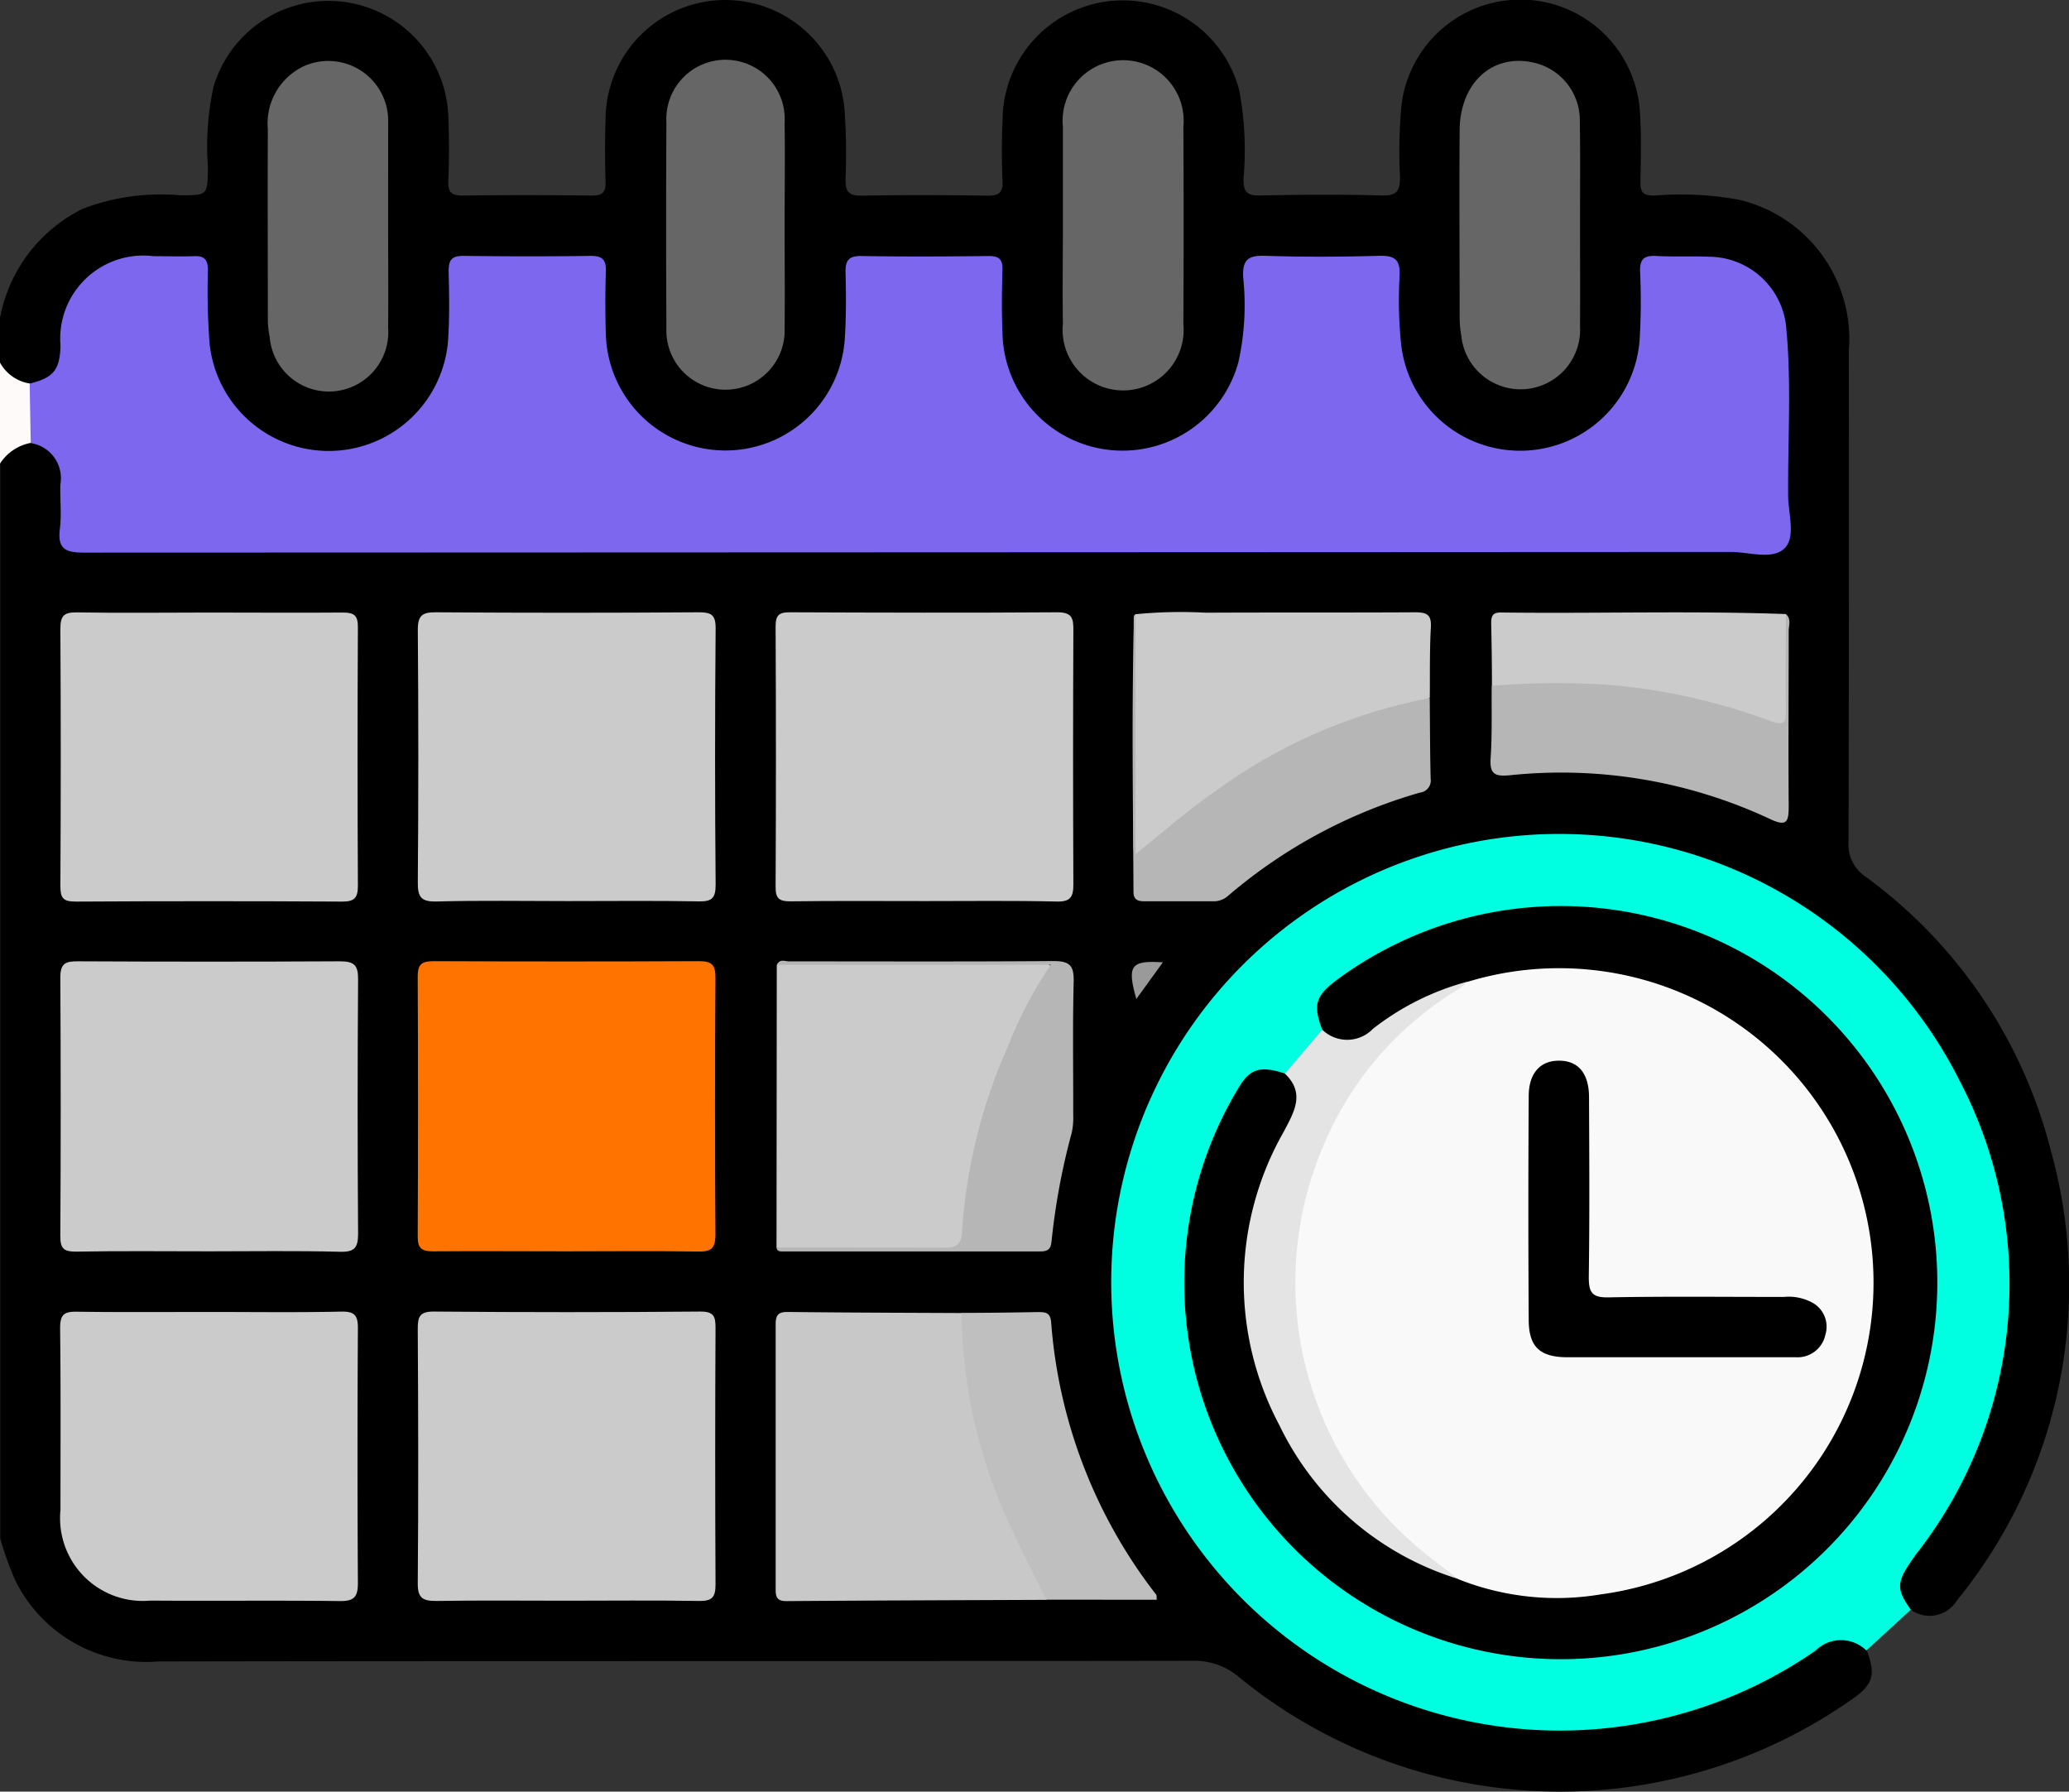 <svg xmlns="http://www.w3.org/2000/svg" width="40.849" height="35.368" viewBox="0 0 40.849 35.368">
  <rect x="0" y="0" width="40.849" height="35.368" fill="#333333" stroke="none"/>
  <g id="Grupo_20260" data-name="Grupo 20260" transform="translate(-45.007 -29.822)">
    <path id="Trazado_13092" data-name="Trazado 13092" d="M45.068,61.511a3.017,3.017,0,0,1,1.644-2.162,4.321,4.321,0,0,1,1.913-.262c.546,0,.541,0,.548-.552a5.6,5.6,0,0,1,.109-1.582,2.367,2.367,0,0,1,4.637.564c.018.425.017.851,0,1.276-.007.217.044.3.282.3.85-.013,1.7-.011,2.552,0,.208,0,.278-.063.271-.273-.013-.411-.013-.824,0-1.236a2.363,2.363,0,0,1,4.723-.107,12,12,0,0,1,.015,1.275c-.009.255.055.349.328.343.824-.017,1.648-.013,2.472,0,.218,0,.307-.047.3-.284-.019-.4-.018-.8,0-1.2a2.375,2.375,0,0,1,4.672-.6,6.394,6.394,0,0,1,.085,1.746c-.005.263.068.339.332.334.8-.017,1.6-.023,2.392,0,.318.01.373-.106.365-.388a9.8,9.8,0,0,1,.026-1.354,2.364,2.364,0,0,1,4.71.073c.032.463.022.93.011,1.4-.005.21.061.272.27.271a6.41,6.41,0,0,1,1.666.08,2.822,2.822,0,0,1,2.179,2.982q.007,4.845-.006,9.69a.763.763,0,0,0,.338.694,9.627,9.627,0,0,1,3.655,5.4A9.871,9.871,0,0,1,83.7,86.832a.631.631,0,0,1-.909.175c-.327-.148-.341-.412-.242-.7a2.376,2.376,0,0,1,.372-.611,8.691,8.691,0,0,0-.247-10.632A8.492,8.492,0,0,0,76.9,71.854,8.654,8.654,0,0,0,67.664,77.5a8.441,8.441,0,0,0,2,9.2,8.332,8.332,0,0,0,5.554,2.559,8.653,8.653,0,0,0,5.552-1.465,1.744,1.744,0,0,1,.414-.238c.306-.1.582-.084.74.257.181.477.126.669-.273.951a10.022,10.022,0,0,1-12.107-.413,1.355,1.355,0,0,0-.929-.334c-6.807.011-13.613,0-20.42.013a2.884,2.884,0,0,1-2.831-1.612,6.6,6.6,0,0,1-.291-.814V64.383a.607.607,0,0,1,.713-.465.732.732,0,0,1,.6.783c.011.319.007.638,0,.957,0,.251.11.367.36.361.119,0,.239,0,.359,0H79.524c.766,0,.767,0,.767-.768,0-.944,0-1.888,0-2.831a3.3,3.3,0,0,0-.138-.984,1.405,1.405,0,0,0-1.264-1c-.318-.019-.638,0-.957-.006-.253,0-.36.114-.357.364,0,.319,0,.638,0,.957a2.486,2.486,0,0,1-4.935.409,6.934,6.934,0,0,1-.086-1.31c.012-.309-.122-.427-.426-.423q-.977.014-1.954,0c-.311,0-.425.129-.418.431a8,8,0,0,1-.053,1.193,2.5,2.5,0,0,1-2.546,2.178,2.529,2.529,0,0,1-2.416-2.464c-.017-.305-.011-.611,0-.917.006-.275-.091-.422-.39-.419-.7.006-1.409,0-2.114,0-.276,0-.377.13-.372.392.005.319,0,.638,0,.957a2.471,2.471,0,0,1-4.941.033c-.009-.346,0-.691,0-1.037,0-.228-.106-.342-.339-.343q-1.1-.005-2.193,0c-.234,0-.335.114-.337.343,0,.332,0,.665,0,1A2.481,2.481,0,0,1,49.1,62.1a7.969,7.969,0,0,1-.089-1.191c0-.431-.045-.467-.488-.475-.2,0-.4,0-.6,0a1.449,1.449,0,0,0-1.535,1.4c-.01.093-.008.186-.017.279a.743.743,0,0,1-.668.766.613.613,0,0,1-.641-.492Z" transform="translate(-0.061 -25.41)"/>
    <path id="Trazado_13093" data-name="Trazado 13093" d="M45.676,128.424a.926.926,0,0,0-.608.409v-1.994a.812.812,0,0,0,.587.412A1.1,1.1,0,0,1,45.676,128.424Z" transform="translate(-0.061 -89.859)" fill="#fdfaf9"/>
    <path id="Trazado_13094" data-name="Trazado 13094" d="M279.2,235.915a.712.712,0,0,0-1,0,8.86,8.86,0,0,1-12.906-3.181,8.847,8.847,0,1,1,15.745-8.072,8.647,8.647,0,0,1-.861,9.357c-.386.54-.406.658-.1,1.091Z" transform="translate(-197.345 -173.511)" fill="#00ffe0"/>
    <path id="Trazado_13095" data-name="Trazado 13095" d="M50.958,109.4q-.011-.587-.021-1.174c.469-.117.593-.268.609-.741a1.641,1.641,0,0,1,1.835-1.775c.266,0,.532.01.8,0,.211-.01.275.074.275.279a13.853,13.853,0,0,0,.032,1.434,2.364,2.364,0,0,0,4.707-.019c.035-.463.024-.93.014-1.4,0-.221.059-.3.29-.3.837.011,1.675.013,2.513,0,.261,0,.31.1.3.332-.013.4-.012.8,0,1.2a2.362,2.362,0,0,0,4.72.075c.026-.424.024-.851.013-1.276-.006-.232.055-.332.31-.328.837.014,1.675.01,2.513,0,.205,0,.281.061.275.272-.012.412-.018.825,0,1.236a2.371,2.371,0,0,0,4.659.584,5.194,5.194,0,0,0,.094-1.665c-.02-.367.108-.443.447-.431.744.025,1.489.021,2.233,0,.3-.008.424.064.408.392a8.44,8.44,0,0,0,.03,1.354,2.365,2.365,0,0,0,4.708-.077,12.716,12.716,0,0,0,.01-1.355c-.009-.252.08-.324.319-.311.345.019.692,0,1.036.015a1.54,1.54,0,0,1,1.534,1.441c.1,1.086.026,2.179.034,3.268,0,.356.154.815-.065,1.041-.237.244-.7.078-1.07.078q-16.254.008-32.507.013c-.377,0-.529-.075-.48-.472.036-.288,0-.585.01-.876A.7.7,0,0,0,50.958,109.4Z" transform="translate(-5.344 -70.831)" fill="#7e67ef"/>
    <path id="Trazado_13096" data-name="Trazado 13096" d="M59.9,250.814c-.877,0-1.753-.01-2.63.006-.25,0-.309-.068-.308-.311q.015-2.55,0-5.1c0-.279.1-.321.343-.32q2.59.013,5.18,0c.279,0,.358.077.356.355q-.018,2.51,0,5.021c0,.273-.065.364-.35.358C61.626,250.8,60.762,250.814,59.9,250.814Z" transform="translate(-10.764 -196.29)" fill="#cbcbcb"/>
    <path id="Trazado_13097" data-name="Trazado 13097" d="M130.538,250.817c-.877,0-1.753-.007-2.63,0-.223,0-.3-.06-.3-.288q.012-2.57,0-5.14c0-.261.1-.3.329-.3q2.61.012,5.22,0c.264,0,.331.074.329.334q-.017,2.53,0,5.06c0,.3-.1.343-.362.338C132.265,250.807,131.4,250.817,130.538,250.817Z" transform="translate(-74.354 -196.293)" fill="#ff7300"/>
    <path id="Trazado_13098" data-name="Trazado 13098" d="M59.926,176.154c.877,0,1.753.007,2.63,0,.226,0,.294.063.293.291q-.013,2.55,0,5.1c0,.244-.067.316-.314.315q-2.63-.015-5.26,0c-.254,0-.3-.077-.3-.314q.015-2.53,0-5.061c0-.252.055-.339.324-.334C58.173,176.166,59.05,176.154,59.926,176.154Z" transform="translate(-10.776 -134.24)" fill="#cbcbcb"/>
    <path id="Trazado_13099" data-name="Trazado 13099" d="M130.559,181.858c-.863,0-1.727-.015-2.59.008-.309.008-.373-.091-.37-.381q.02-2.49,0-4.981c0-.287.089-.349.359-.347q2.59.018,5.18,0c.242,0,.343.036.341.316q-.022,2.53,0,5.061c0,.259-.067.335-.329.33C132.286,181.848,131.422,181.858,130.559,181.858Z" transform="translate(-74.343 -134.248)" fill="#cbcbcb"/>
    <path id="Trazado_13100" data-name="Trazado 13100" d="M201.22,181.844c-.89,0-1.78-.007-2.67.005-.227,0-.288-.065-.287-.289q.013-2.571,0-5.142c0-.244.09-.276.3-.275,1.754.007,3.507.012,5.261,0,.29,0,.319.113.318.349q-.011,2.511,0,5.022c0,.254-.059.345-.331.339C202.948,181.833,202.084,181.844,201.22,181.844Z" transform="translate(-137.943 -134.234)" fill="#cbcbcb"/>
    <path id="Trazado_13101" data-name="Trazado 13101" d="M130.517,319.987c-.85,0-1.7-.009-2.551.005-.262,0-.371-.049-.369-.344.014-1.674.01-3.348,0-5.022,0-.237.029-.349.318-.347q2.631.023,5.261,0c.265,0,.3.093.3.32q-.013,2.531,0,5.062c0,.259-.066.336-.329.331C132.271,319.977,131.394,319.987,130.517,319.987Z" transform="translate(-74.342 -258.566)" fill="#cbcbcb"/>
    <path id="Trazado_13102" data-name="Trazado 13102" d="M59.923,314.293c.863,0,1.727.012,2.589-.007.27-.006.331.08.329.335q-.015,2.51,0,5.02c0,.275-.072.362-.354.359-1.248-.015-2.5,0-3.745-.009a1.634,1.634,0,0,1-1.773-1.792c0-1.2.007-2.39-.007-3.585,0-.264.072-.331.33-.326C58.17,314.3,59.047,314.293,59.923,314.293Z" transform="translate(-10.768 -258.572)" fill="#cbcbcb"/>
    <path id="Trazado_13103" data-name="Trazado 13103" d="M203.623,320c-1.713.007-3.426.012-5.139.025-.193,0-.21-.09-.21-.243q0-2.61,0-5.221c0-.193.059-.247.248-.244,1.142.013,2.284.016,3.426.021.212.336.108.723.164,1.083a11.983,11.983,0,0,0,1.393,4.074C203.59,319.645,203.748,319.789,203.623,320Z" transform="translate(-137.953 -258.596)" fill="#c8c8c8"/>
    <path id="Trazado_13104" data-name="Trazado 13104" d="M198.457,250.945l.005-5.58c.109-.075.232-.039.348-.04q2.349,0,4.7,0c.434,0,.464.049.242.445a12.242,12.242,0,0,0-1.471,4.348c-.122.871-.134.869-1.005.869-.81,0-1.619,0-2.429,0A.684.684,0,0,1,198.457,250.945Z" transform="translate(-138.119 -196.496)" fill="#cbcbcb"/>
    <path id="Trazado_13105" data-name="Trazado 13105" d="M268.995,176.169a9.135,9.135,0,0,1,1.384-.03c1.377-.007,2.754,0,4.131-.008.234,0,.329.044.314.3-.026.462-.016.926-.021,1.389a4.747,4.747,0,0,1-1.271.43,12.585,12.585,0,0,0-4.137,2.479,1.45,1.45,0,0,1-.185.15c-.177.111-.26.077-.259-.148.006-1.5,0-3,.007-4.5A.127.127,0,0,1,268.995,176.169Z" transform="translate(-201.567 -134.222)" fill="#cbcbcb"/>
    <path id="Trazado_13106" data-name="Trazado 13106" d="M255.009,70.394c0-.65,0-1.3,0-1.951a1.195,1.195,0,1,1,2.379,0q.01,1.951,0,3.9a1.195,1.195,0,1,1-2.379,0C255,71.7,255.009,71.045,255.009,70.394Z" transform="translate(-189.017 -36.123)" fill="#666"/>
    <path id="Trazado_13107" data-name="Trazado 13107" d="M100.3,70.417c0,.677.006,1.354,0,2.031a1.173,1.173,0,0,1-2.339.182,1.813,1.813,0,0,1-.036-.315c0-1.261-.006-2.522,0-3.784a1.247,1.247,0,0,1,.706-1.239,1.182,1.182,0,0,1,1.67,1.093Q100.3,69.4,100.3,70.417Z" transform="translate(-47.63 -36.161)" fill="#666"/>
    <path id="Trazado_13108" data-name="Trazado 13108" d="M335.734,70.5c0,.664.005,1.327,0,1.991a1.176,1.176,0,0,1-2.344.187,2.106,2.106,0,0,1-.033-.355c0-1.234-.009-2.469,0-3.7.008-.975.693-1.554,1.532-1.319a1.166,1.166,0,0,1,.841,1.129C335.741,69.122,335.734,69.812,335.734,70.5Z" transform="translate(-259.532 -36.228)" fill="#666"/>
    <path id="Trazado_13109" data-name="Trazado 13109" d="M179,70.379c0,.677.007,1.353,0,2.03a1.168,1.168,0,1,1-2.334-.008q-.011-2.03,0-4.06a1.169,1.169,0,1,1,2.334.008C179.01,69.025,179,69.7,179,70.379Z" transform="translate(-118.502 -36.106)" fill="#666"/>
    <path id="Trazado_13110" data-name="Trazado 13110" d="M268.873,176.543v4.735c.535-.426,1.006-.845,1.52-1.2a10.5,10.5,0,0,1,4.288-1.879c.005.53.005,1.061.018,1.591a.239.239,0,0,1-.21.274,10.1,10.1,0,0,0-3.785,2.034.422.422,0,0,1-.288.112c-.451,0-.9,0-1.354,0-.133,0-.229-.017-.23-.188-.009-1.816-.04-3.631.013-5.447C268.847,176.562,268.864,176.552,268.873,176.543Z" transform="translate(-201.446 -134.596)" fill="#b6b6b6"/>
    <path id="Trazado_13111" data-name="Trazado 13111" d="M345.342,176.519c.112.095.056.223.056.334,0,1.153-.009,2.306,0,3.459,0,.3-.033.411-.362.256a9.733,9.733,0,0,0-5.144-.867c-.293.028-.4-.02-.379-.338.032-.475.016-.953.021-1.43a4.253,4.253,0,0,1,2.028-.16,11.59,11.59,0,0,1,3.333.677c.257.095.335-.006.332-.252q-.008-.6,0-1.191A.64.64,0,0,1,345.342,176.519Z" transform="translate(-265.076 -134.575)" fill="#b6b6b6"/>
    <path id="Trazado_13112" data-name="Trazado 13112" d="M236.7,320.039c-.217-.436-.445-.868-.647-1.31a10.154,10.154,0,0,1-1.029-4.352c.5,0,1.009-.007,1.513-.016.149,0,.238.013.254.2a9.987,9.987,0,0,0,2.074,5.379c.013.017.006.048.011.1Z" transform="translate(-171.031 -258.638)" fill="#bfbfbf"/>
    <path id="Trazado_13113" data-name="Trazado 13113" d="M198.457,250.654c1.1,0,2.2,0,3.305.005.245,0,.342-.055.358-.327a10.717,10.717,0,0,1,.9-3.635,8.331,8.331,0,0,1,.852-1.623h-5.407c.051-.123.16-.068.241-.068,1.739,0,3.479.007,5.218-.006.312,0,.408.081.4.4-.022.876-.007,1.752-.009,2.629a1.472,1.472,0,0,1-.028.355,13.374,13.374,0,0,0-.4,2.148c-.013.149-.067.2-.22.2q-2.549,0-5.1,0C198.511,250.734,198.465,250.721,198.457,250.654Z" transform="translate(-138.119 -196.206)" fill="#b6b6b6"/>
    <path id="Trazado_13114" data-name="Trazado 13114" d="M345.413,176.207c0,.624-.01,1.247,0,1.871,0,.249,0,.354-.319.236a11.977,11.977,0,0,0-3.194-.711,16.067,16.067,0,0,0-2.291.02c0-.41-.006-.82-.015-1.229,0-.14.022-.22.191-.218C341.659,176.2,343.536,176.139,345.413,176.207Z" transform="translate(-265.146 -134.263)" fill="#cbcbcb"/>
    <path id="Trazado_13115" data-name="Trazado 13115" d="M269.248,245.226l-.524.724C268.539,245.293,268.608,245.183,269.248,245.226Z" transform="translate(-201.282 -196.407)" fill="#9a9a9a"/>
    <path id="Trazado_13116" data-name="Trazado 13116" d="M281.652,236.772c-.19-.5-.135-.675.32-1.008A7.434,7.434,0,1,1,280,237.917c.223-.379.432-.438.913-.281a.58.58,0,0,1,.239.845c-.173.43-.443.814-.584,1.263a6.131,6.131,0,0,0,3.8,7.79A6.1,6.1,0,1,0,287,235.691a5.982,5.982,0,0,0-4.206,1.085,1.254,1.254,0,0,1-.6.288A.471.471,0,0,1,281.652,236.772Z" transform="translate(-210.539 -186.622)"/>
    <path id="Trazado_13117" data-name="Trazado 13117" d="M292.278,250.1a.706.706,0,0,0,1-.017,5.208,5.208,0,0,1,1.857-.929c.006.205-.175.249-.3.335a6.734,6.734,0,0,0-.193,11.057c.139.1.355.155.332.4a5.812,5.812,0,0,1-3.545-3.043,6,6,0,0,1,.09-5.792c.2-.383.43-.755.021-1.144Z" transform="translate(-221.165 -199.951)" fill="#e4e4e4"/>
    <path id="Trazado_13118" data-name="Trazado 13118" d="M304.205,258.2c-.3-.236-.615-.454-.9-.711a6.861,6.861,0,0,1-1.771-7.847,6.536,6.536,0,0,1,2.682-3.1.994.994,0,0,0,.144-.131,6.208,6.208,0,1,1,2.651,12.086A5.26,5.26,0,0,1,304.205,258.2Z" transform="translate(-230.399 -197.201)" fill="#f9f9f9"/>
    <path id="Trazado_13119" data-name="Trazado 13119" d="M349.912,270.55c-.717,0-1.435,0-2.152,0-.547,0-.767-.2-.771-.73q-.014-2.212,0-4.424c0-.453.229-.7.591-.7.381-.005.6.244.6.725.005,1.182.012,2.365-.005,3.547,0,.3.061.406.387.4,1.155-.022,2.311-.008,3.467-.009a.98.98,0,0,1,.574.121.54.54,0,0,1,.244.622.561.561,0,0,1-.582.448c-.784,0-1.568,0-2.351,0Z" transform="translate(-271.8 -213.935)"/>
  </g>
</svg>
